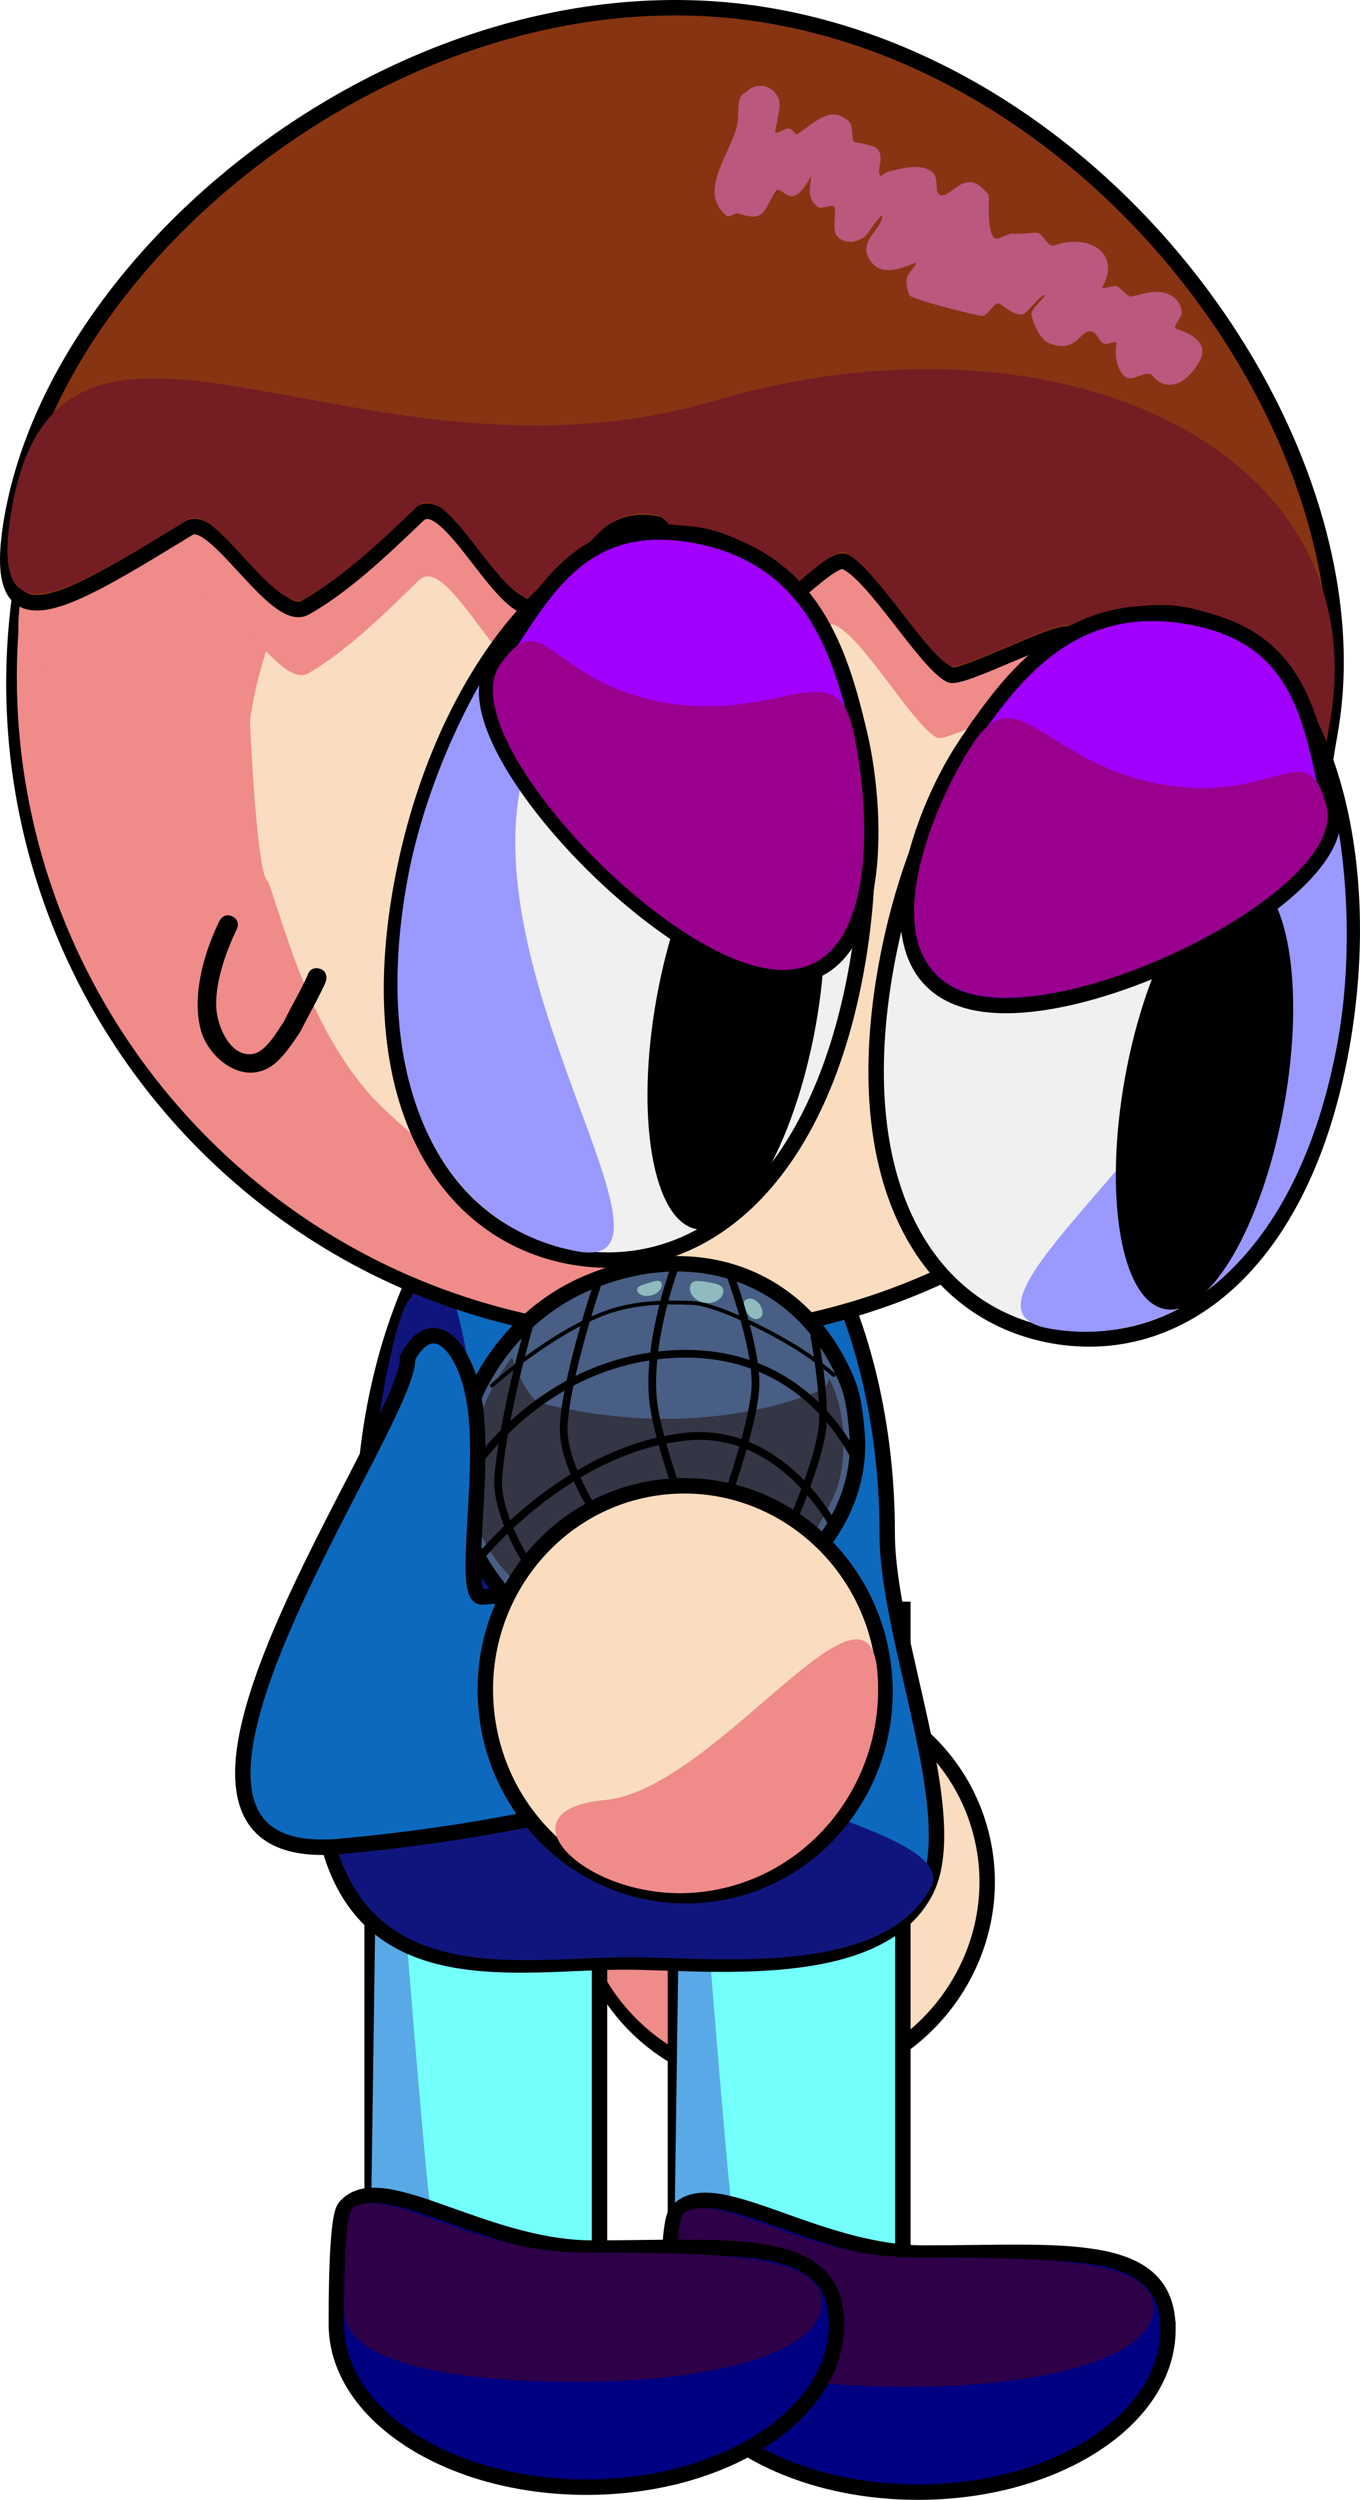 <svg version="1.1" xmlns="http://www.w3.org/2000/svg" xmlns:xlink="http://www.w3.org/1999/xlink" width="176.379" height="324.096" viewBox="0,0,176.379,324.096"><g transform="translate(-220.166,-36.891)"><g data-paper-data="{&quot;isPaintingLayer&quot;:true}" fill-rule="nonzero" stroke-linejoin="miter" stroke-miterlimit="10" stroke-dasharray="" stroke-dashoffset="0" style="mix-blend-mode: normal"><g stroke="#000000" stroke-linecap="butt"><path d="M320.182,233.069c10.172,31.747 12.171,59.484 4.465,61.953c-7.706,2.469 -22.198,-21.266 -32.369,-53.012c-10.172,-31.747 -12.171,-59.484 -4.465,-61.953c7.706,-2.469 22.198,21.266 32.369,53.012z" fill="#0d69be" stroke-width="2"/><path d="M346.981,273.147c4.366,13.627 -3.426,28.303 -17.403,32.782c-13.977,4.478 -28.847,-2.938 -33.213,-16.564c-4.366,-13.627 3.426,-28.303 17.403,-32.782c13.977,-4.478 28.847,2.938 33.213,16.564z" fill="#faddbf" stroke-width="2"/><path d="M305.578,274.158c4.366,13.627 38.092,26.355 24.115,30.833c-13.977,4.478 -28.847,-2.938 -33.213,-16.564c-4.366,-13.627 4.732,-27.895 9.098,-14.269z" fill="#ef8b89" stroke-width="0"/></g><g stroke="#000000" stroke-linecap="butt"><path d="M307.765,340.835v-95.295h29.492v95.295z" fill="#73fffc" stroke-width="2"/><path d="M307.439,340.217l1.326,-93.786c0,0 5.203,68.112 6.38,77.528c0.26,2.082 2.522,2.79 2.522,2.79l18.607,13.139z" fill="#59a9e6" stroke-width="0"/></g><g stroke="#000000" stroke-linecap="butt"><path d="M268.424,338.413v-95.295h29.492v95.295z" fill="#73fffc" stroke-width="2"/><path d="M268.098,337.795l1.326,-93.786c0,0 5.203,68.112 6.38,77.528c0.26,2.082 2.522,2.79 2.522,2.79l18.607,13.139z" fill="#59a9e6" stroke-width="0"/></g><g stroke="#000000" stroke-linecap="butt"><path d="M335.229,235.696c0,13.803 10.047,36.744 4.95,46.46c-6.234,11.882 -28.612,9.096 -38.94,9.096c-13.663,0 -32.944,4.17 -38.344,-14.832c-2.019,-7.106 4.355,-32.373 4.355,-40.723c0,-30.682 15.218,-55.556 33.99,-55.556c18.772,0 33.99,24.873 33.99,55.556z" fill="#0d69be" stroke-width="2"/><path d="M283.966,251.272c0,13.803 62.042,20.549 56.945,30.265c-6.234,11.882 -28.612,9.096 -38.94,9.096c-13.663,0 -32.944,4.17 -38.344,-14.832c-2.019,-7.106 4.355,-32.373 4.355,-40.723c0,-9.452 3.349,-28.598 5.52,-29.968c5.944,-16.764 10.465,25.14 10.465,46.163z" fill="#10157d" stroke-width="0"/></g><g stroke-linecap="butt"><g stroke="#000000"><g><path d="M223.335,110.317c8.325,-46.044 52.4,-76.621 98.445,-68.296c46.044,8.325 76.621,52.4 68.296,98.445c-8.325,46.044 -52.4,76.621 -98.445,68.296c-46.044,-8.325 -76.621,-52.4 -68.296,-98.445z" fill="#faddbf" stroke-width="2"/><path d="M223.717,109.503c2.679,-14.814 15.816,-38.816 20.825,-41.177c0.572,-0.27 7.279,-7.739 15.875,-13.01c10.684,-6.552 23.671,-11.122 24.237,-10.82c7.384,3.948 -28.786,60.702 -32.067,85.809c-0.008,0.06 0.832,20.171 2.346,20.891c1.996,5.18 5.558,20.469 14.995,29.431c17.587,16.702 44.659,28.074 43.11,28.308c-2.479,0.374 -15.059,0.091 -21.025,-0.988c-46.044,-8.325 -76.621,-52.4 -68.296,-98.445z" fill="#ef8b89" stroke-width="0"/><path d="M389.643,139.921c-2.068,11.439 -4.336,15.11 -4.549,13.19c-0.218,-1.959 1.562,-9.69 -6.292,-16.024c-1.903,-1.535 -11.16,4.36 -13.626,2.666c-1.549,-1.064 -6.704,-11.553 -8.466,-12.558c-1.233,-0.703 -13.742,6.029 -15.039,5.336c-3.235,-1.727 -9.774,-13.325 -13.348,-14.64c-1.968,-0.724 -11.243,10.009 -13.273,9.384c-2.618,-0.806 -7.761,-13.667 -10.454,-14.154c-7.164,-1.295 -8.608,5.568 -14.831,10.547c-4.044,3.235 -11.443,-15.333 -15.306,-11.524c-4.798,4.73 -9.521,9.272 -14.335,12.059c-3.777,2.187 -11.354,-12.314 -14.65,-10.249c-15.913,9.967 -25.542,16.36 -22.309,-1.522c6.501,-35.957 44.058,-0.38 89.004,-14.125c43.021,-13.156 83.977,5.658 77.475,41.615z" fill="#ef8b89" stroke-width="0"/></g><path d="M392.631,132.016c-4.178,23.109 4.877,9.738 -11.131,-2.887c-1.959,-1.545 -11.425,4.312 -13.961,2.606c-1.593,-1.072 -6.928,-11.593 -8.74,-12.608c-1.267,-0.709 -14.065,5.97 -15.398,5.271c-3.325,-1.743 -10.084,-13.381 -13.756,-14.714c-2.022,-0.734 -11.484,9.966 -13.569,9.331c-2.689,-0.819 -8.022,-13.715 -10.786,-14.214c-7.352,-1.329 -8.802,5.533 -15.16,10.487c-4.132,3.219 -11.806,-15.398 -15.75,-11.604c-4.898,4.712 -9.722,9.235 -14.645,12.003c-3.863,2.171 -11.701,-12.376 -15.071,-10.325c-16.273,9.902 -26.118,16.256 -22.885,-1.626c6.501,-35.957 53.684,-72.868 98.878,-64.696c45.194,8.172 78.475,57.02 71.974,92.977z" fill="#873412" stroke-width="2"/><path d="M392.594,130.828c-4.178,23.109 4.877,9.738 -11.131,-2.887c-1.959,-1.545 -11.425,4.312 -13.961,2.606c-1.593,-1.072 -6.928,-11.593 -8.74,-12.608c-1.267,-0.709 -14.065,5.97 -15.398,5.271c-3.325,-1.743 -10.084,-13.381 -13.756,-14.714c-2.022,-0.734 -11.484,9.966 -13.569,9.331c-2.689,-0.819 -8.022,-13.715 -10.786,-14.214c-7.352,-1.329 -8.802,5.533 -15.16,10.487c-4.132,3.219 -11.806,-15.398 -15.75,-11.604c-4.898,4.712 -9.722,9.235 -14.645,12.003c-3.863,2.171 -11.701,-12.376 -15.071,-10.325c-16.273,9.902 -26.118,16.256 -22.885,-1.626c6.501,-35.957 45.18,-0.178 91.209,-13.726c44.058,-12.968 86.145,6.05 79.643,42.007z" fill="#741d23" stroke-width="0"/></g><path d="M321.149,49.677c0.043,0.125 0.072,0.266 0.09,0.419c0.047,0.272 0.049,0.556 -0,0.843c-0.095,1.138 -0.491,2.465 -0.535,2.958c-0.057,0.647 1.304,-0.524 1.921,-0.321c0.378,0.124 0.642,0.89 0.98,0.68c2.05,-1.274 4.136,-3.804 6.558,-1.716c0.802,0.691 0.329,1.981 0.763,2.755c0.036,0.065 2.592,0.33 3.083,0.96c0.847,1.086 -0.087,2.273 0.252,3.343c0.108,0.342 0.644,-0.333 0.993,-0.417c1.553,-0.375 4.29,-1.263 5.837,0.034c0.815,0.684 0.351,2.238 0.771,2.763c0.737,0.92 2.146,-0.999 3.277,-1.331c1.565,-0.458 2.156,0.361 3.223,1.454c0.184,0.189 -0.27,4.15 0.609,5.486c0.494,0.751 1.778,-0.551 2.665,-0.406c0.885,0.145 2.799,-0.243 3.196,-0.066c0.796,0.355 1.255,1.894 2.072,1.593c4.175,-1.536 8.75,0.763 6.259,5.353c-0.315,0.581 1.403,-0.33 1.983,-0.012c0.225,0.123 1.379,1.349 1.618,1.304c1.562,-0.289 2.614,-0.828 4.181,-0.548c1.301,0.232 2.417,1.19 2.473,2.603c0.03,0.743 -1.359,1.912 -0.65,2.133c1.673,0.521 4.226,1.72 3.014,4.079c-1.315,2.561 -4.005,4.503 -6.164,1.988c-0.749,-0.873 -2.489,0.813 -3.446,0.176c-1.227,-0.816 -1.477,-3.187 -1.197,-4.332c0.129,-0.529 -1.123,0.177 -1.635,-0.009c-0.689,-0.251 -0.833,-1.386 -1.543,-1.57c-1.588,-0.412 -1.918,2.972 -5.603,1.507c-1.088,-0.433 -2.088,-2.594 -2.266,-3.742c-0.103,-0.666 1.895,-2.35 1.758,-2.482c-0.332,-0.321 -2.418,2.436 -2.863,2.5c-1.07,0.154 -2.046,-0.756 -2.951,-1.349c-0.799,-0.524 -1.471,1.655 -2.419,1.537c-0.838,-0.104 -9.118,-2.139 -9.359,-2.694c-0.293,-0.676 -0.501,-1.84 -0.22,-2.51c0.101,-0.241 1.288,-1.638 1.106,-1.651c-0.647,-0.044 -4.733,2.64 -6.289,-0.949c-0.846,-1.951 1.597,-3.368 1.889,-4.966c0.18,-0.987 -1.389,1.451 -2.009,2.24c-0.476,0.606 -1.644,1.029 -2.411,0.916c-2.65,-0.391 -1.467,-2.78 -1.75,-4.37c-0.131,-0.734 -1.659,0.305 -2.23,-0.174c-1.396,-1.171 -0.957,-2.275 -0.82,-3.808c0.063,-0.702 -1.023,2.574 -2.671,2.445c-0.668,-0.052 -1.527,-1.239 -1.894,-0.677c-1.783,2.734 -1.305,4.052 -4.955,2.903c-0.352,-0.111 -1.104,0.609 -1.45,0.318c-3.838,-3.219 0.565,-7.958 1.398,-11.88c0.294,-1.384 -0.241,-3.628 1.092,-4.1c0.559,-0.648 1.436,-0.991 2.339,-0.828c0.801,0.145 1.443,0.656 1.785,1.329c0.06,0.089 0.109,0.185 0.145,0.29z" fill="#ba587e" stroke="none" stroke-width="0.5"/></g><g stroke="#000000" stroke-linecap="butt"><path d="M331.242,162.519c-5.081,28.103 -20.66,40.256 -36.965,37.308c-16.304,-2.948 -27.159,-19.88 -22.078,-47.983c5.081,-28.103 22.418,-48.496 38.722,-45.548c16.304,2.948 25.402,28.12 20.321,56.223z" fill="#f0f0f0" stroke-width="2"/><path d="M288.716,134.93c-9.257,27.017 22.639,67.141 6.334,64.193c-16.304,-2.948 -27.159,-19.88 -22.078,-47.983c5.081,-28.103 29.127,-55.268 15.744,-16.21z" fill="#9a99ff" stroke-width="0"/></g><path d="M325.945,169.928c-2.815,15.57 -9.711,27.357 -15.403,26.328c-5.692,-1.029 -8.024,-14.485 -5.209,-30.055c2.815,-15.57 9.711,-27.357 15.403,-26.328c5.692,1.029 8.024,14.485 5.209,30.055z" fill="#000000" stroke="none" stroke-width="0" stroke-linecap="butt"/><g stroke="#000000" stroke-linecap="butt"><path d="M331.656,132.072c2.568,10.86 3.331,34.008 -12.129,31.213c-15.46,-2.795 -41.504,-31.277 -35.32,-39.93c5.883,-8.233 10.492,-19.869 25.952,-17.074c15.46,2.795 19.05,15.441 21.497,25.791z" fill="#a100fe" stroke-width="2"/><path d="M330.81,131.559c2.419,10.833 3.514,33.559 -11.419,30.859c-14.932,-2.7 -40.442,-30.602 -34.412,-39.283c5.738,-8.26 6.282,2.114 21.215,4.813c14.932,2.7 22.311,-6.713 24.616,3.61z" fill="#99008e" stroke-width="0"/></g><g data-paper-data="{&quot;index&quot;:null}" stroke="#000000" stroke-linecap="butt"><path d="M373.815,116.614c16.304,2.948 25.402,28.12 20.321,56.223c-5.081,28.103 -21.178,40.162 -37.483,37.214c-16.304,-2.948 -26.641,-19.786 -21.56,-47.89c5.081,-28.103 22.418,-48.496 38.722,-45.548z" fill="#f0f0f0" stroke-width="2"/><path d="M393.658,171.907c-5.081,28.103 -21.178,40.162 -37.483,37.214c-16.304,-2.948 27.623,-29.362 28.412,-57.91c1.141,-41.272 14.152,-7.407 9.071,20.696z" fill="#9a99ff" stroke-width="0"/></g><path d="M381.477,150.233c5.692,1.029 8.024,14.485 5.209,30.055c-2.815,15.57 -9.711,27.357 -15.403,26.328c-5.692,-1.029 -8.024,-14.485 -5.209,-30.055c2.815,-15.57 9.711,-27.357 15.403,-26.328z" data-paper-data="{&quot;index&quot;:null}" fill="#000000" stroke="none" stroke-width="0" stroke-linecap="butt"/><g data-paper-data="{&quot;index&quot;:null}" stroke="#000000" stroke-linecap="butt"><path d="M345.367,133.497c5.917,-8.837 13.708,-19.425 29.167,-16.63c15.46,2.795 15.703,15.308 18.33,25.08c2.762,10.27 -30.397,27.806 -45.856,25.011c-15.46,-2.795 -7.85,-24.189 -1.641,-33.462z" fill="#a100fe" stroke-width="2"/><path d="M346.339,133.313c5.774,-8.863 9.389,2.538 24.322,5.238c14.932,2.7 19.075,-6.826 21.557,2.92c2.609,10.243 -30.038,27.148 -44.97,24.448c-14.932,-2.7 -6.967,-23.305 -0.909,-32.606z" fill="#99008e" stroke-width="0"/></g><path d="M371.636,338.87c0,11.663 -14.52,21.117 -32.431,21.117c-17.911,0 -32.431,-9.455 -32.431,-21.117c0,-2.331 -0.033,-13.76 1.09,-15.138c4.495,-5.516 17.818,5.261 32.148,5.261c17.911,0 31.624,-1.786 31.624,9.877z" fill="#000082" stroke="#000000" stroke-width="2" stroke-linecap="butt"/><path d="M369.75,336.138c0,6.308 -13.891,10.19 -31.802,10.19c-17.911,0 -30.166,-2.957 -30.166,-9.266c0,-1.261 -0.033,-12.526 1.09,-13.272c4.495,-2.984 15.553,5.773 29.883,5.773c17.911,0 30.994,0.266 30.994,6.575z" fill="#2e0048" stroke="#000000" stroke-width="0" stroke-linecap="butt"/><path d="M328.649,338.225c0,11.663 -14.52,21.117 -32.431,21.117c-17.911,0 -32.431,-9.455 -32.431,-21.117c0,-2.331 -0.033,-13.76 1.09,-15.138c4.495,-5.516 17.818,5.261 32.148,5.261c17.911,0 31.624,-1.786 31.624,9.877z" fill="#000082" stroke="#000000" stroke-width="2" stroke-linecap="butt"/><path d="M326.763,335.493c0,6.308 -13.891,10.19 -31.802,10.19c-17.911,0 -30.166,-2.957 -30.166,-9.266c0,-1.261 -0.033,-12.526 1.09,-13.272c4.495,-2.984 15.553,5.773 29.883,5.773c17.911,0 30.994,0.266 30.994,6.575z" fill="#2e0048" stroke="#000000" stroke-width="0" stroke-linecap="butt"/><g><g><path d="M312.376,247.676c-13.901,5.864 -24.969,2.299 -31.41,-11.178c-5.038,-10.54 1.507,-27.428 15.408,-33.292c13.901,-5.864 27.788,-1.142 33.594,12.621c0.908,2.152 1.107,4.408 1.308,6.466c1.085,11.105 -7.173,20.436 -18.9,25.383z" fill="#485e84" stroke="#000000" stroke-width="2" stroke-linecap="butt"/><path d="M286.559,212.862c0,0 1.824,5.459 3.769,5.942c18.651,4.626 31.959,0.14 36.247,-1.679c0.974,-0.413 1.13,-1.525 1.13,-1.525c0,0 1.022,1.851 1.515,4.547c0.525,2.869 0.496,6.677 -0.478,9.592c-1.113,3.329 -5.705,10.288 -5.705,10.288l-17.796,11.053c0,0 -12.852,-3.973 -14.575,-5.288c-1.688,-1.288 -3.316,-3.296 -5.133,-5.361c-2.821,-3.207 -4.449,-7.445 -4.683,-10.315c-0.3,-3.663 0.837,-8.187 2.394,-11.671c1.448,-3.243 3.314,-5.582 3.314,-5.582z" fill="#343545" stroke="none" stroke-width="0" stroke-linecap="butt"/><path d="M298.187,234.355c0,0 -5.153,-7.406 -4.913,-12.556c0.304,-6.519 4.495,-18.789 4.495,-18.789" fill="none" stroke="#000000" stroke-width="1" stroke-linecap="round"/><path d="M325.782,210.106c0,0 1.328,7.026 1.095,11.318c-0.235,4.333 -4.142,13.214 -4.142,13.214" fill="none" stroke="#000000" stroke-width="1" stroke-linecap="round"/><path d="M289.687,241.29c0,0 -5.403,-7.523 -4.889,-13.089c0.789,-8.541 4.074,-19.664 4.074,-19.664" fill="none" stroke="#000000" stroke-width="1" stroke-linecap="round"/><path d="M280.125,229.366c0,0 8.536,-15.054 25.87,-16.807c18.987,-1.92 25.389,14.095 25.389,14.095" fill="none" stroke="#000000" stroke-width="1" stroke-linecap="round"/><path d="M282.623,238.556c0,0 11.208,-13.829 26.501,-15.409c12.557,-1.297 19.211,11.689 19.211,11.689" fill="none" stroke="#000000" stroke-width="1" stroke-linecap="round"/><path d="M311.554,205.784c-1.189,-0.181 -2.037,-1.091 -1.894,-2.033c0.143,-0.941 0.934,-0.844 2.123,-0.663c1.189,0.181 2.327,0.378 2.184,1.319c-0.143,0.941 -1.224,1.558 -2.413,1.377z" fill="#8fbbbe" stroke="none" stroke-width="0" stroke-linecap="butt"/><path d="M318.526,207.848c-0.554,0.234 -1.288,-0.251 -1.638,-1.082c-0.351,-0.831 -0.379,-1.219 0.175,-1.453c0.554,-0.234 1.455,0.18 1.806,1.011c0.351,0.831 0.212,1.29 -0.342,1.523z" fill="#8fbbbe" stroke="none" stroke-width="0" stroke-linecap="butt"/><path d="M304.705,204.806c-0.864,0.26 -1.705,0.004 -1.878,-0.572c-0.173,-0.576 0.598,-0.752 1.462,-1.012c0.864,-0.26 1.493,-0.506 1.667,0.07c0.173,0.576 -0.386,1.254 -1.25,1.514z" fill="#8fbbbe" stroke="none" stroke-width="0" stroke-linecap="butt"/><path d="M283.964,216.517c0,0 7.626,-6.821 14.741,-9.427c4.034,-1.477 8.1,-1.387 11.181,-1.284c2.725,0.091 8.685,2.868 13.025,5.468c3.196,1.914 5.392,3.874 5.392,3.874" fill="none" stroke="#000000" stroke-width="0.5" stroke-linecap="round"/><path d="M314.489,201.08c0,0 3.732,9.892 3.659,15.297c-0.062,4.554 -3.735,14.877 -3.735,14.877" fill="none" stroke="#000000" stroke-width="1" stroke-linecap="round"/><path d="M308.593,231.935c0,0 -3.311,-9.081 -3.739,-13.583c-0.752,-7.904 2.987,-17.62 2.987,-17.62" fill="none" stroke="#000000" stroke-width="1" stroke-linecap="round"/></g><g stroke="#000000" stroke-linecap="butt"><path d="M282.763,243.945c33.198,-3.037 39.607,4.173 40.344,12.231c0.737,8.058 -25.577,17.052 -58.775,20.089c-33.198,3.037 9.412,-55.271 8.675,-63.329c3.329,-6.265 7.73,-1.445 8.788,6.342c1.305,9.603 -1.87,24.928 0.968,24.668z" fill="#0d69be" stroke-width="2"/><path d="M306.603,229.626c14.249,-1.304 26.885,9.488 28.222,24.104c1.337,14.616 -9.13,27.521 -23.38,28.825c-14.249,1.304 -26.885,-9.488 -28.222,-24.104c-1.337,-14.616 9.13,-27.521 23.38,-28.825z" fill="#faddbf" stroke-width="2"/><path d="M298.602,270.261c14.249,-1.304 33.996,-31.462 35.333,-16.846c1.337,14.616 -9.13,27.521 -23.38,28.825c-14.249,1.304 -26.203,-10.675 -11.953,-11.979z" fill="#ef8b89" stroke-width="0"/></g></g><path d="M260.038,163.383c0.067,-0.251 0.38,-1.134 1.437,-0.942c1.23,0.222 1.008,1.452 1.008,1.452l-0.109,0.392c-0.986,2.183 -2.206,4.234 -3.266,6.378c-1.142,1.636 -2.423,3.786 -4.25,4.746c-3.701,1.944 -7.834,-1.64 -8.695,-5.149c-1.103,-4.492 0.487,-9.911 2.468,-13.984c0,0 0.552,-1.122 1.673,-0.57c1.122,0.552 0.57,1.673 0.57,1.673c-1.424,2.857 -2.963,7.287 -2.628,10.536c0.217,2.108 1.727,5.928 4.571,5.638c1.794,-0.183 3.24,-2.886 4.139,-4.163c0.991,-2.024 2.145,-3.954 3.081,-6.007z" fill="#000000" stroke="none" stroke-width="0.5" stroke-linecap="butt"/></g></g></svg>